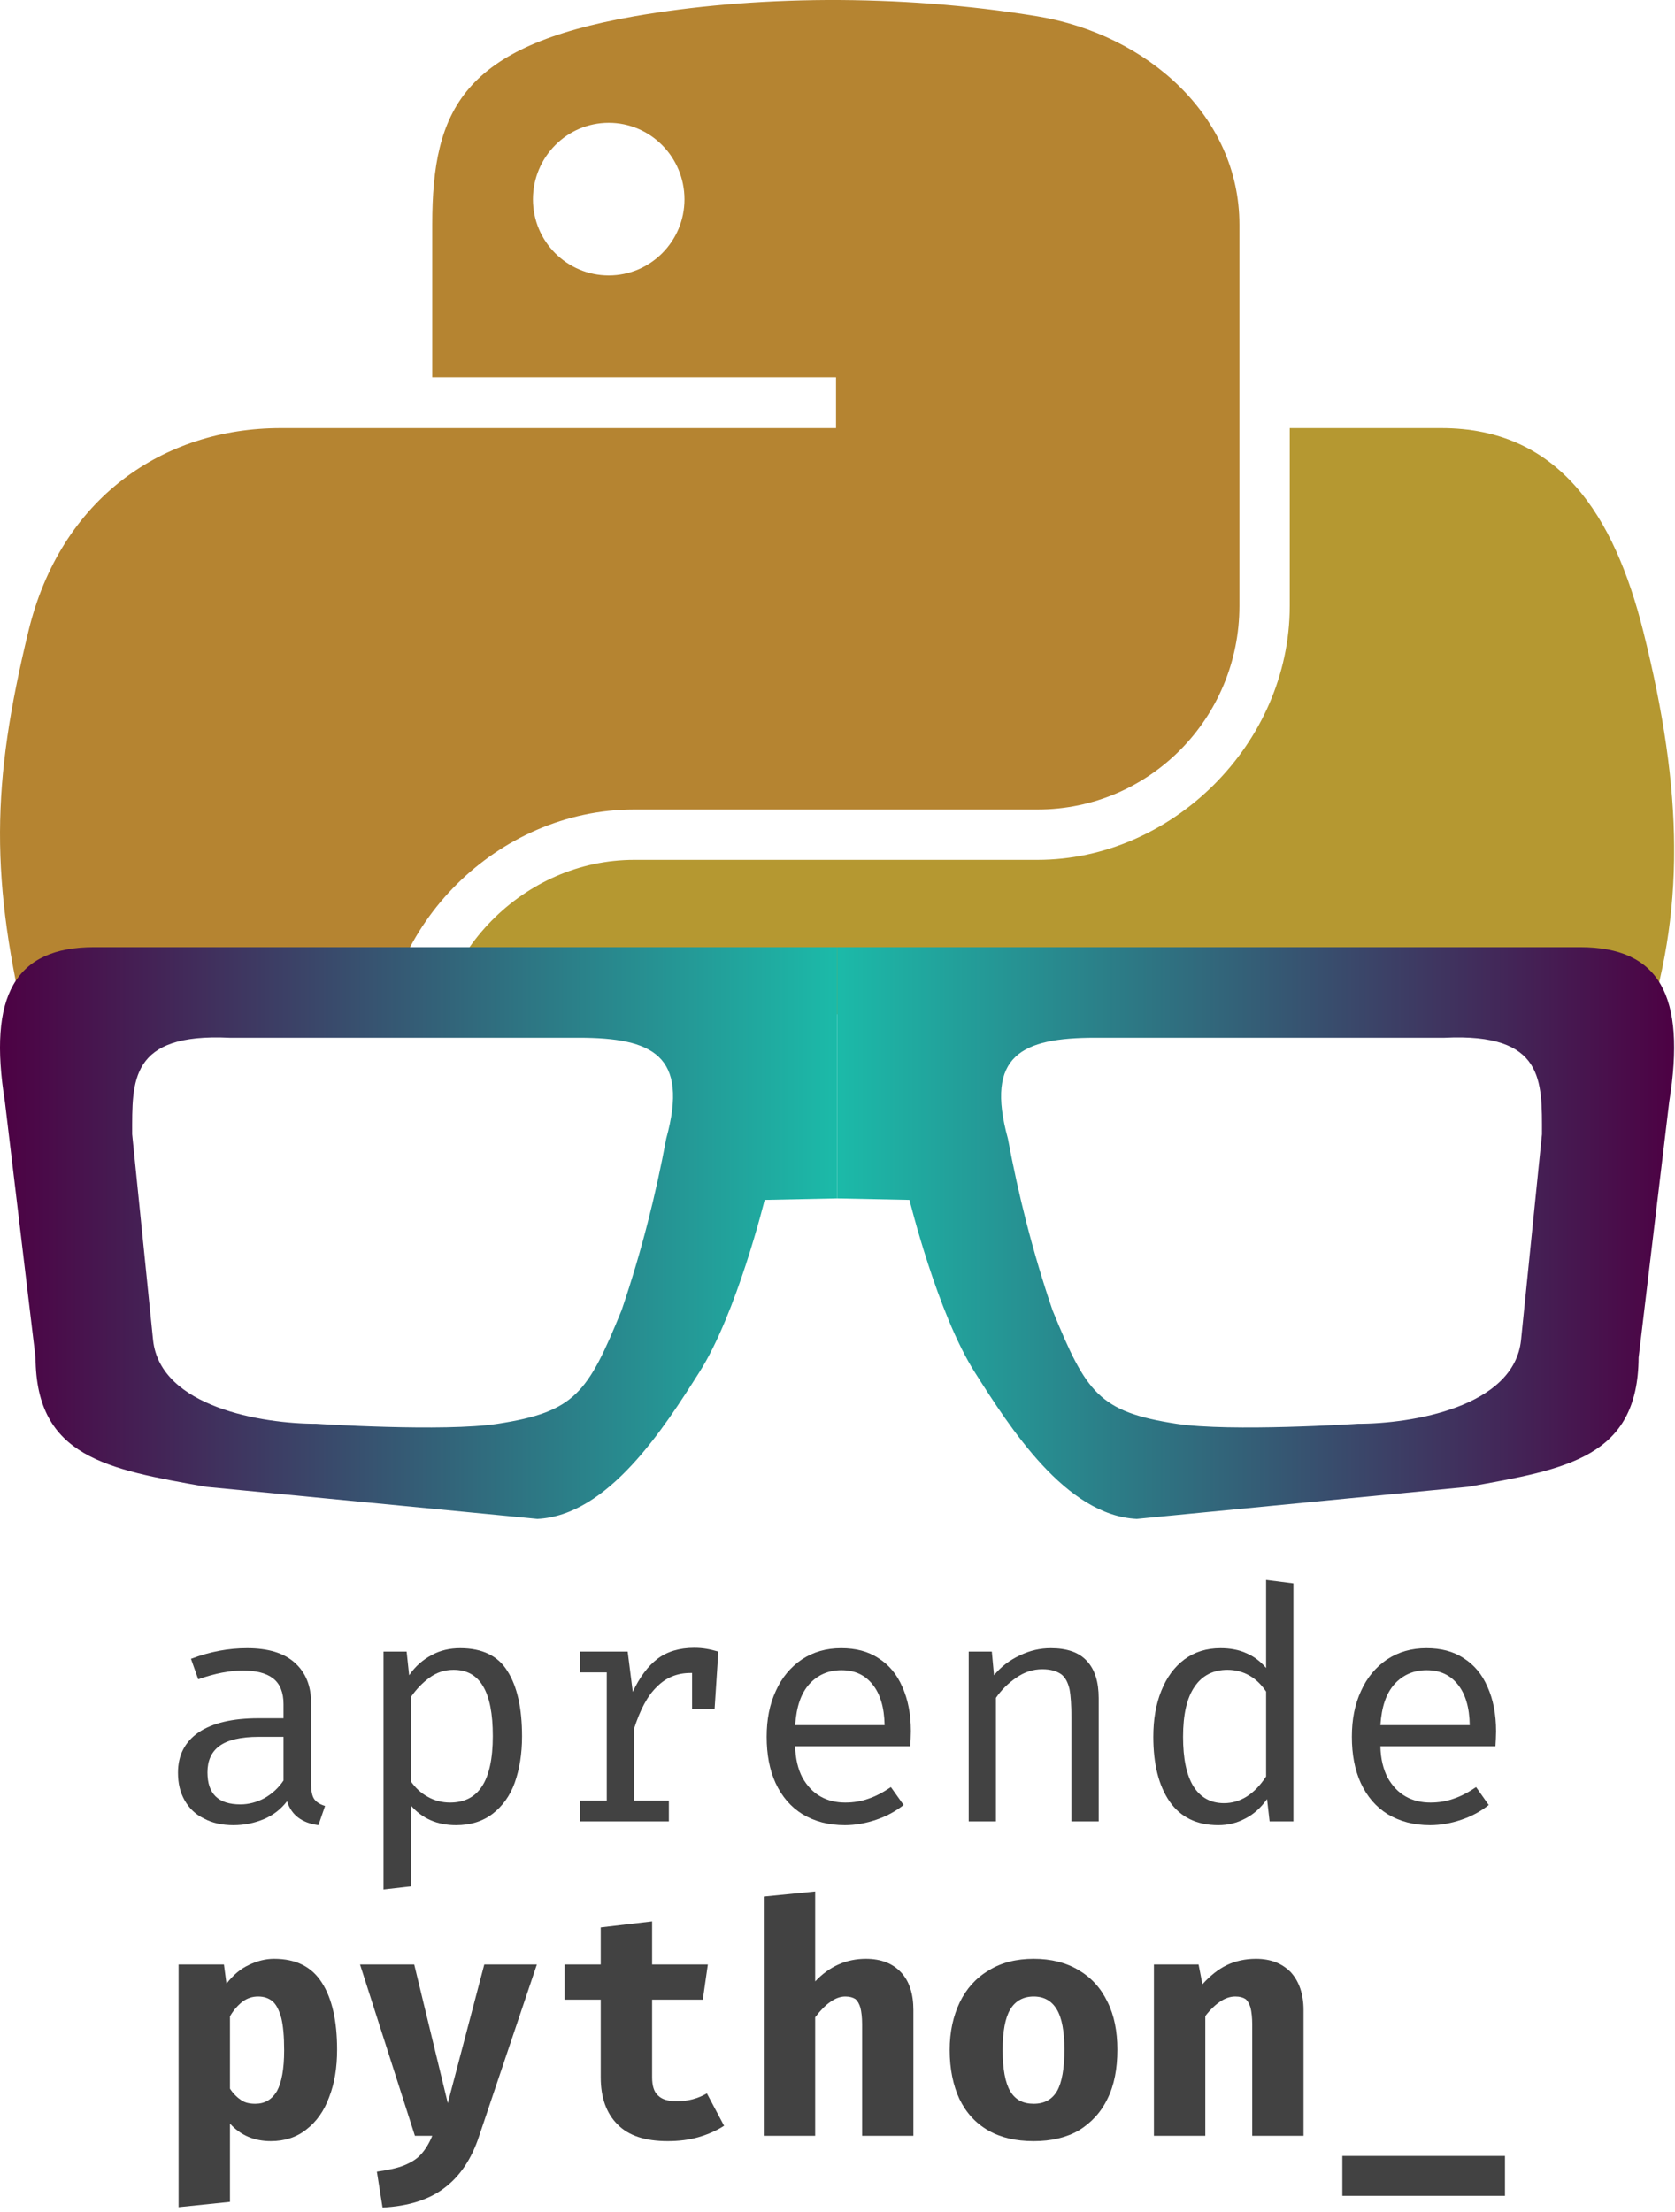 <?xml version="1.0" encoding="UTF-8"?>
<svg xmlns="http://www.w3.org/2000/svg" xmlns:xlink="http://www.w3.org/1999/xlink" width="75pt" height="99pt" viewBox="0 0 75 99" version="1.1">
<defs>
<clipPath id="clip1">
  <path d="M 0 0 L 56 0 L 56 45.395 L 0 45.395 Z M 0 0 "/>
</clipPath>
<clipPath id="clip2">
  <path d="M 19 19 L 74.961 19 L 74.961 45.395 L 19 45.395 Z M 19 19 "/>
</clipPath>
<linearGradient id="linear0" gradientUnits="userSpaceOnUse" x1="0" y1="0" x2="1" y2="0" gradientTransform="matrix(37.481,0,0,25.59,-0,55.187)">
<stop offset="0" style="stop-color:rgb(30.196%,0%,26.275%);stop-opacity:1;"/>
<stop offset="1" style="stop-color:rgb(10.588%,73.333%,66.275%);stop-opacity:1;"/>
</linearGradient>
<linearGradient id="linear1" gradientUnits="userSpaceOnUse" x1="0" y1="0" x2="1" y2="0" gradientTransform="matrix(-37.481,0,0,25.59,74.962,55.187)">
<stop offset="0" style="stop-color:rgb(30.196%,0%,26.275%);stop-opacity:1;"/>
<stop offset="1" style="stop-color:rgb(10.588%,73.333%,66.275%);stop-opacity:1;"/>
</linearGradient>
</defs>
<g id="surface1">
<g clip-path="url(#clip1)" clip-rule="nonzero">
<path style=" stroke:none;fill-rule:nonzero;fill:rgb(70.98%,51.765%,19.216%);fill-opacity:1;" d="M 37.035 0 C 33.945 0.016 30.992 0.277 28.395 0.73 C 20.742 2.07 19.355 4.879 19.355 10.051 L 19.355 16.883 L 37.434 16.883 L 37.434 19.16 L 12.57 19.16 C 7.312 19.16 2.711 22.293 1.273 28.25 C -0.387 35.078 -0.461 39.34 1.273 46.469 C 2.559 51.773 5.629 55.559 10.883 55.559 L 17.102 55.559 L 17.102 47.367 C 17.102 41.449 22.262 36.23 28.395 36.23 L 46.453 36.23 C 51.48 36.23 55.496 32.125 55.496 27.121 L 55.496 10.051 C 55.496 5.191 51.363 1.543 46.453 0.73 C 43.348 0.219 40.125 -0.012 37.035 0 Z M 27.258 5.496 C 29.125 5.496 30.648 7.031 30.648 8.922 C 30.648 10.805 29.125 12.328 27.258 12.328 C 25.383 12.328 23.863 10.805 23.863 8.922 C 23.863 7.031 25.383 5.496 27.258 5.496 Z M 27.258 5.496 "/>
</g>
<g clip-path="url(#clip2)" clip-rule="nonzero">
<path style=" stroke:none;fill-rule:nonzero;fill:rgb(70.98%,59.608%,19.216%);fill-opacity:1;" d="M 57.75 19.16 L 57.75 27.121 C 57.75 33.293 52.473 38.484 46.453 38.484 L 28.395 38.484 C 23.449 38.484 19.355 42.684 19.355 47.598 L 19.355 64.668 C 19.355 69.523 23.617 72.383 28.395 73.777 C 34.117 75.445 39.605 75.746 46.453 73.777 C 51.008 72.469 55.496 69.84 55.496 64.668 L 55.496 57.836 L 37.434 57.836 L 37.434 55.559 L 64.535 55.559 C 69.793 55.559 71.75 51.922 73.578 46.469 C 75.465 40.852 75.383 35.453 73.578 28.25 C 72.277 23.062 69.797 19.16 64.535 19.16 Z M 47.594 62.387 C 49.469 62.387 50.984 63.91 50.984 65.793 C 50.984 67.684 49.469 69.223 47.594 69.223 C 45.727 69.223 44.199 67.684 44.199 65.793 C 44.199 63.91 45.727 62.387 47.594 62.387 Z M 47.594 62.387 "/>
</g>
<path style=" stroke:none;fill-rule:evenodd;fill:url(#linear0);" d="M 37.48 42.391 L 37.48 53.637 L 34.238 53.703 C 34.238 53.703 32.992 58.781 31.312 61.418 C 29.746 63.883 27.242 67.832 24.059 67.98 L 9.227 66.543 C 4.785 65.754 1.617 65.219 1.59 60.758 L 0.219 49.309 C -0.547 44.551 0.672 42.391 4.215 42.391 Z M 29.832 50.957 C 30.859 47.23 29.219 46.445 25.914 46.445 L 10.273 46.445 C 5.793 46.23 5.918 48.383 5.918 50.766 L 6.855 59.988 C 7.188 62.984 11.762 63.723 14.168 63.723 C 14.168 63.723 19.879 64.094 22.281 63.723 C 25.762 63.188 26.32 62.336 27.832 58.645 C 28.723 56.031 29.363 53.473 29.832 50.957 Z M 29.832 50.957 "/>
<path style=" stroke:none;fill-rule:evenodd;fill:url(#linear1);" d="M 37.48 42.391 L 37.48 53.637 L 40.723 53.703 C 40.723 53.703 41.969 58.781 43.648 61.418 C 45.215 63.883 47.719 67.832 50.902 67.98 L 65.734 66.543 C 70.176 65.754 73.344 65.219 73.371 60.758 L 74.742 49.309 C 75.508 44.551 74.293 42.391 70.746 42.391 Z M 45.129 50.957 C 44.102 47.23 45.742 46.445 49.047 46.445 L 64.688 46.445 C 69.168 46.23 69.043 48.383 69.043 50.766 L 68.105 59.988 C 67.777 62.984 63.199 63.723 60.793 63.723 C 60.793 63.723 55.086 64.094 52.68 63.723 C 49.199 63.188 48.641 62.336 47.129 58.645 C 46.238 56.031 45.598 53.473 45.129 50.957 Z M 45.129 50.957 "/>
<path style=" stroke:none;fill-rule:nonzero;fill:rgb(25.882%,25.882%,25.882%);fill-opacity:1;" d="M 13.93 79.859 C 13.93 80.152 13.973 80.379 14.07 80.52 C 14.172 80.66 14.328 80.758 14.555 80.828 L 14.258 81.688 C 13.52 81.59 13.051 81.238 12.852 80.617 C 12.582 80.969 12.242 81.238 11.816 81.418 C 11.402 81.59 10.949 81.688 10.453 81.688 C 9.941 81.688 9.5 81.59 9.133 81.391 C 8.75 81.207 8.465 80.926 8.266 80.574 C 8.066 80.223 7.969 79.816 7.969 79.336 C 7.969 78.551 8.281 77.957 8.891 77.535 C 9.516 77.113 10.41 76.902 11.574 76.902 L 12.695 76.902 L 12.695 76.27 C 12.695 75.75 12.539 75.355 12.227 75.117 C 11.914 74.875 11.461 74.766 10.863 74.766 C 10.297 74.766 9.629 74.891 8.875 75.156 L 8.551 74.242 C 9.402 73.918 10.238 73.766 11.062 73.766 C 12 73.766 12.707 73.977 13.191 74.41 C 13.688 74.848 13.93 75.453 13.93 76.215 Z M 10.766 80.758 C 11.133 80.758 11.504 80.66 11.844 80.477 C 12.184 80.281 12.469 80.027 12.695 79.688 L 12.695 77.734 L 11.586 77.734 C 10.777 77.734 10.195 77.875 9.828 78.141 C 9.457 78.41 9.289 78.816 9.289 79.324 C 9.289 80.281 9.77 80.758 10.766 80.758 Z M 10.766 80.758 "/>
<path style=" stroke:none;fill-rule:nonzero;fill:rgb(25.882%,25.882%,25.882%);fill-opacity:1;" d="M 20.605 73.766 C 21.586 73.766 22.297 74.102 22.723 74.793 C 23.16 75.48 23.375 76.453 23.375 77.719 C 23.375 78.492 23.262 79.184 23.047 79.789 C 22.836 80.379 22.492 80.844 22.055 81.18 C 21.613 81.52 21.059 81.688 20.422 81.688 C 19.57 81.688 18.902 81.391 18.391 80.801 L 18.391 84.43 L 17.172 84.57 L 17.172 73.918 L 18.207 73.918 L 18.32 74.977 C 18.59 74.582 18.93 74.285 19.328 74.074 C 19.711 73.863 20.137 73.766 20.605 73.766 Z M 20.309 74.734 C 19.91 74.734 19.555 74.848 19.23 75.086 C 18.918 75.312 18.633 75.609 18.391 75.961 L 18.391 79.719 C 18.605 80.027 18.848 80.25 19.16 80.422 C 19.457 80.59 19.797 80.676 20.152 80.676 C 20.789 80.676 21.273 80.434 21.586 79.941 C 21.898 79.465 22.066 78.719 22.066 77.703 C 22.066 76.707 21.926 75.961 21.629 75.469 C 21.344 74.977 20.902 74.734 20.309 74.734 Z M 20.309 74.734 "/>
<path style=" stroke:none;fill-rule:nonzero;fill:rgb(25.882%,25.882%,25.882%);fill-opacity:1;" d="M 31.086 73.75 C 31.285 73.75 31.469 73.766 31.625 73.793 C 31.797 73.82 31.965 73.863 32.164 73.918 L 31.996 76.496 L 30.988 76.496 L 30.988 74.875 L 30.914 74.875 C 30.332 74.875 29.824 75.074 29.41 75.496 C 28.984 75.902 28.66 76.535 28.391 77.367 L 28.391 80.59 L 29.949 80.59 L 29.949 81.52 L 25.977 81.52 L 25.977 80.59 L 27.168 80.59 L 27.168 74.848 L 25.977 74.848 L 25.977 73.918 L 28.105 73.918 L 28.332 75.719 C 28.645 75.059 29.012 74.566 29.438 74.242 C 29.867 73.918 30.418 73.75 31.086 73.75 Z M 31.086 73.75 "/>
<path style=" stroke:none;fill-rule:nonzero;fill:rgb(25.882%,25.882%,25.882%);fill-opacity:1;" d="M 35.605 78.156 C 35.617 78.719 35.734 79.184 35.93 79.562 C 36.145 79.941 36.414 80.223 36.742 80.406 C 37.066 80.59 37.438 80.676 37.848 80.676 C 38.215 80.676 38.57 80.617 38.883 80.504 C 39.211 80.395 39.535 80.223 39.891 79.984 L 40.461 80.785 C 40.105 81.066 39.691 81.293 39.223 81.449 C 38.77 81.602 38.301 81.688 37.832 81.688 C 37.094 81.688 36.469 81.52 35.93 81.195 C 35.406 80.871 35.008 80.406 34.727 79.801 C 34.457 79.211 34.328 78.52 34.328 77.734 C 34.328 76.961 34.457 76.285 34.738 75.68 C 35.008 75.074 35.406 74.609 35.902 74.27 C 36.414 73.934 36.996 73.766 37.664 73.766 C 38.316 73.766 38.871 73.906 39.336 74.215 C 39.805 74.512 40.16 74.934 40.402 75.496 C 40.656 76.059 40.785 76.719 40.785 77.48 C 40.785 77.703 40.77 77.93 40.758 78.156 Z M 37.676 74.75 C 37.094 74.75 36.613 74.961 36.242 75.367 C 35.859 75.793 35.66 76.395 35.605 77.211 L 39.609 77.211 C 39.594 76.41 39.41 75.805 39.066 75.383 C 38.727 74.961 38.273 74.75 37.676 74.75 Z M 37.676 74.75 "/>
<path style=" stroke:none;fill-rule:nonzero;fill:rgb(25.882%,25.882%,25.882%);fill-opacity:1;" d="M 43.375 81.52 L 43.375 73.918 L 44.41 73.918 L 44.508 74.977 C 44.82 74.594 45.207 74.301 45.66 74.09 C 46.129 73.863 46.582 73.766 47.051 73.766 C 47.773 73.766 48.312 73.949 48.668 74.34 C 49.023 74.723 49.195 75.27 49.195 76.004 L 49.195 81.52 L 47.973 81.52 L 47.973 76.887 C 47.973 76.324 47.945 75.891 47.887 75.594 C 47.816 75.297 47.703 75.074 47.52 74.934 C 47.32 74.793 47.051 74.707 46.668 74.707 C 46.254 74.707 45.859 74.836 45.504 75.086 C 45.133 75.34 44.836 75.637 44.594 75.988 L 44.594 81.52 Z M 43.375 81.52 "/>
<path style=" stroke:none;fill-rule:nonzero;fill:rgb(25.882%,25.882%,25.882%);fill-opacity:1;" d="M 56.691 70.711 L 57.914 70.867 L 57.914 81.52 L 56.848 81.52 L 56.734 80.52 C 56.453 80.914 56.125 81.207 55.758 81.391 C 55.387 81.59 54.988 81.688 54.551 81.688 C 53.586 81.688 52.859 81.336 52.363 80.617 C 51.883 79.914 51.641 78.957 51.641 77.734 C 51.641 76.961 51.754 76.285 51.996 75.68 C 52.238 75.074 52.578 74.609 53.031 74.27 C 53.484 73.934 54.023 73.766 54.648 73.766 C 55.074 73.766 55.473 73.836 55.801 73.988 C 56.141 74.129 56.438 74.355 56.691 74.652 Z M 54.961 74.734 C 54.324 74.734 53.824 74.988 53.484 75.496 C 53.145 75.988 52.973 76.734 52.973 77.734 C 52.973 78.719 53.129 79.449 53.441 79.957 C 53.754 80.449 54.211 80.703 54.805 80.703 C 55.527 80.703 56.168 80.309 56.691 79.508 L 56.691 75.707 C 56.48 75.398 56.238 75.156 55.941 74.988 C 55.645 74.82 55.316 74.734 54.961 74.734 Z M 54.961 74.734 "/>
<path style=" stroke:none;fill-rule:nonzero;fill:rgb(25.882%,25.882%,25.882%);fill-opacity:1;" d="M 61.809 78.156 C 61.82 78.719 61.938 79.184 62.133 79.562 C 62.348 79.941 62.617 80.223 62.945 80.406 C 63.27 80.59 63.641 80.676 64.051 80.676 C 64.418 80.676 64.773 80.617 65.086 80.504 C 65.414 80.395 65.738 80.223 66.094 79.984 L 66.66 80.785 C 66.309 81.066 65.895 81.293 65.426 81.449 C 64.973 81.602 64.504 81.688 64.035 81.688 C 63.297 81.688 62.672 81.52 62.133 81.195 C 61.609 80.871 61.211 80.406 60.93 79.801 C 60.66 79.211 60.531 78.52 60.531 77.734 C 60.531 76.961 60.66 76.285 60.941 75.68 C 61.211 75.074 61.609 74.609 62.105 74.27 C 62.617 73.934 63.199 73.766 63.867 73.766 C 64.52 73.766 65.074 73.906 65.539 74.215 C 66.008 74.512 66.363 74.934 66.605 75.496 C 66.859 76.059 66.988 76.719 66.988 77.48 C 66.988 77.703 66.973 77.93 66.961 78.156 Z M 63.879 74.75 C 63.297 74.75 62.816 74.961 62.445 75.367 C 62.062 75.793 61.863 76.395 61.809 77.211 L 65.809 77.211 C 65.797 76.41 65.613 75.805 65.27 75.383 C 64.93 74.961 64.477 74.75 63.879 74.75 Z M 63.879 74.75 "/>
<path style=" stroke:none;fill-rule:nonzero;fill:rgb(25.882%,25.882%,25.882%);fill-opacity:1;" d="M 12.27 87.668 C 13.25 87.668 13.957 88.02 14.414 88.738 C 14.867 89.441 15.094 90.441 15.094 91.734 C 15.094 92.535 14.98 93.242 14.738 93.859 C 14.512 94.48 14.172 94.957 13.715 95.309 C 13.277 95.66 12.738 95.828 12.129 95.828 C 11.375 95.828 10.766 95.562 10.297 95.043 L 10.297 98.547 L 7.996 98.785 L 7.996 87.922 L 10.027 87.922 L 10.141 88.781 C 10.438 88.398 10.766 88.117 11.133 87.949 C 11.504 87.766 11.887 87.668 12.27 87.668 Z M 11.559 89.355 C 11.305 89.355 11.078 89.426 10.863 89.582 C 10.664 89.738 10.465 89.949 10.297 90.242 L 10.297 93.48 C 10.453 93.719 10.637 93.887 10.809 94 C 10.977 94.113 11.191 94.156 11.43 94.156 C 11.855 94.156 12.168 93.973 12.398 93.594 C 12.609 93.211 12.723 92.605 12.723 91.762 C 12.723 91.145 12.68 90.664 12.594 90.312 C 12.496 89.961 12.367 89.707 12.199 89.566 C 12.027 89.426 11.816 89.355 11.559 89.355 Z M 11.559 89.355 "/>
<path style=" stroke:none;fill-rule:nonzero;fill:rgb(25.882%,25.882%,25.882%);fill-opacity:1;" d="M 21.457 95.59 C 21.117 96.633 20.59 97.406 19.895 97.926 C 19.215 98.445 18.293 98.742 17.129 98.801 L 16.875 97.195 C 17.371 97.125 17.781 97.039 18.094 96.914 C 18.406 96.785 18.66 96.633 18.848 96.422 C 19.043 96.211 19.215 95.93 19.355 95.59 L 18.578 95.59 L 16.121 87.922 L 18.547 87.922 L 20.051 94.129 L 21.684 87.922 L 24.039 87.922 Z M 21.457 95.59 "/>
<path style=" stroke:none;fill-rule:nonzero;fill:rgb(25.882%,25.882%,25.882%);fill-opacity:1;" d="M 32.422 95.141 C 32.094 95.352 31.723 95.52 31.285 95.648 C 30.859 95.773 30.391 95.828 29.895 95.828 C 28.898 95.828 28.148 95.59 27.652 95.082 C 27.156 94.59 26.898 93.887 26.898 92.973 L 26.898 89.496 L 25.281 89.496 L 25.281 87.922 L 26.898 87.922 L 26.898 86.262 L 29.199 85.992 L 29.199 87.922 L 31.695 87.922 L 31.469 89.496 L 29.199 89.496 L 29.199 92.973 C 29.199 93.352 29.285 93.633 29.469 93.789 C 29.637 93.957 29.906 94.043 30.305 94.043 C 30.789 94.043 31.242 93.93 31.652 93.691 Z M 32.422 95.141 "/>
<path style=" stroke:none;fill-rule:nonzero;fill:rgb(25.882%,25.882%,25.882%);fill-opacity:1;" d="M 36.5 88.68 C 37.137 88.004 37.902 87.668 38.77 87.668 C 39.453 87.668 39.977 87.879 40.344 88.273 C 40.715 88.668 40.898 89.23 40.898 89.961 L 40.898 95.59 L 38.602 95.59 L 38.602 90.594 C 38.602 90.285 38.57 90.031 38.527 89.863 C 38.473 89.68 38.402 89.555 38.301 89.469 C 38.188 89.398 38.047 89.355 37.848 89.355 C 37.621 89.355 37.395 89.441 37.18 89.598 C 36.953 89.75 36.727 89.988 36.5 90.285 L 36.5 95.59 L 34.199 95.59 L 34.199 84.883 L 36.5 84.656 Z M 36.5 88.68 "/>
<path style=" stroke:none;fill-rule:nonzero;fill:rgb(25.882%,25.882%,25.882%);fill-opacity:1;" d="M 46.285 87.668 C 47.066 87.668 47.73 87.836 48.301 88.176 C 48.867 88.512 49.293 88.977 49.59 89.598 C 49.891 90.199 50.031 90.918 50.031 91.734 C 50.031 92.594 49.891 93.324 49.59 93.93 C 49.293 94.551 48.852 95.012 48.301 95.352 C 47.73 95.676 47.066 95.828 46.285 95.828 C 45.488 95.828 44.82 95.676 44.254 95.352 C 43.688 95.027 43.262 94.562 42.961 93.945 C 42.68 93.34 42.523 92.605 42.523 91.75 C 42.523 90.934 42.68 90.23 42.977 89.609 C 43.273 89.004 43.699 88.527 44.27 88.188 C 44.836 87.836 45.504 87.668 46.285 87.668 Z M 46.285 89.355 C 45.816 89.355 45.461 89.555 45.234 89.934 C 45.008 90.312 44.895 90.918 44.895 91.75 C 44.895 92.594 45.008 93.211 45.234 93.594 C 45.461 93.973 45.801 94.156 46.285 94.156 C 46.754 94.156 47.105 93.973 47.336 93.578 C 47.547 93.199 47.66 92.578 47.66 91.734 C 47.66 90.918 47.547 90.312 47.32 89.934 C 47.094 89.555 46.754 89.355 46.285 89.355 Z M 46.285 89.355 "/>
<path style=" stroke:none;fill-rule:nonzero;fill:rgb(25.882%,25.882%,25.882%);fill-opacity:1;" d="M 51.668 95.59 L 51.668 87.922 L 53.668 87.922 L 53.84 88.809 C 54.18 88.43 54.551 88.133 54.934 87.949 C 55.316 87.766 55.758 87.668 56.238 87.668 C 56.906 87.668 57.418 87.879 57.801 88.273 C 58.168 88.68 58.367 89.242 58.367 89.961 L 58.367 95.59 L 56.07 95.59 L 56.07 90.625 C 56.07 90.301 56.039 90.047 55.996 89.863 C 55.941 89.68 55.871 89.555 55.77 89.469 C 55.656 89.398 55.516 89.355 55.316 89.355 C 55.09 89.355 54.863 89.426 54.637 89.582 C 54.422 89.723 54.195 89.934 53.969 90.23 L 53.969 95.59 Z M 51.668 95.59 "/>
<path style=" stroke:none;fill-rule:nonzero;fill:rgb(25.882%,25.882%,25.882%);fill-opacity:1;" d="M 60.105 96.492 L 67.387 96.492 L 67.387 98.277 L 60.105 98.277 Z M 60.105 96.492 "/>
</g>
</svg>
